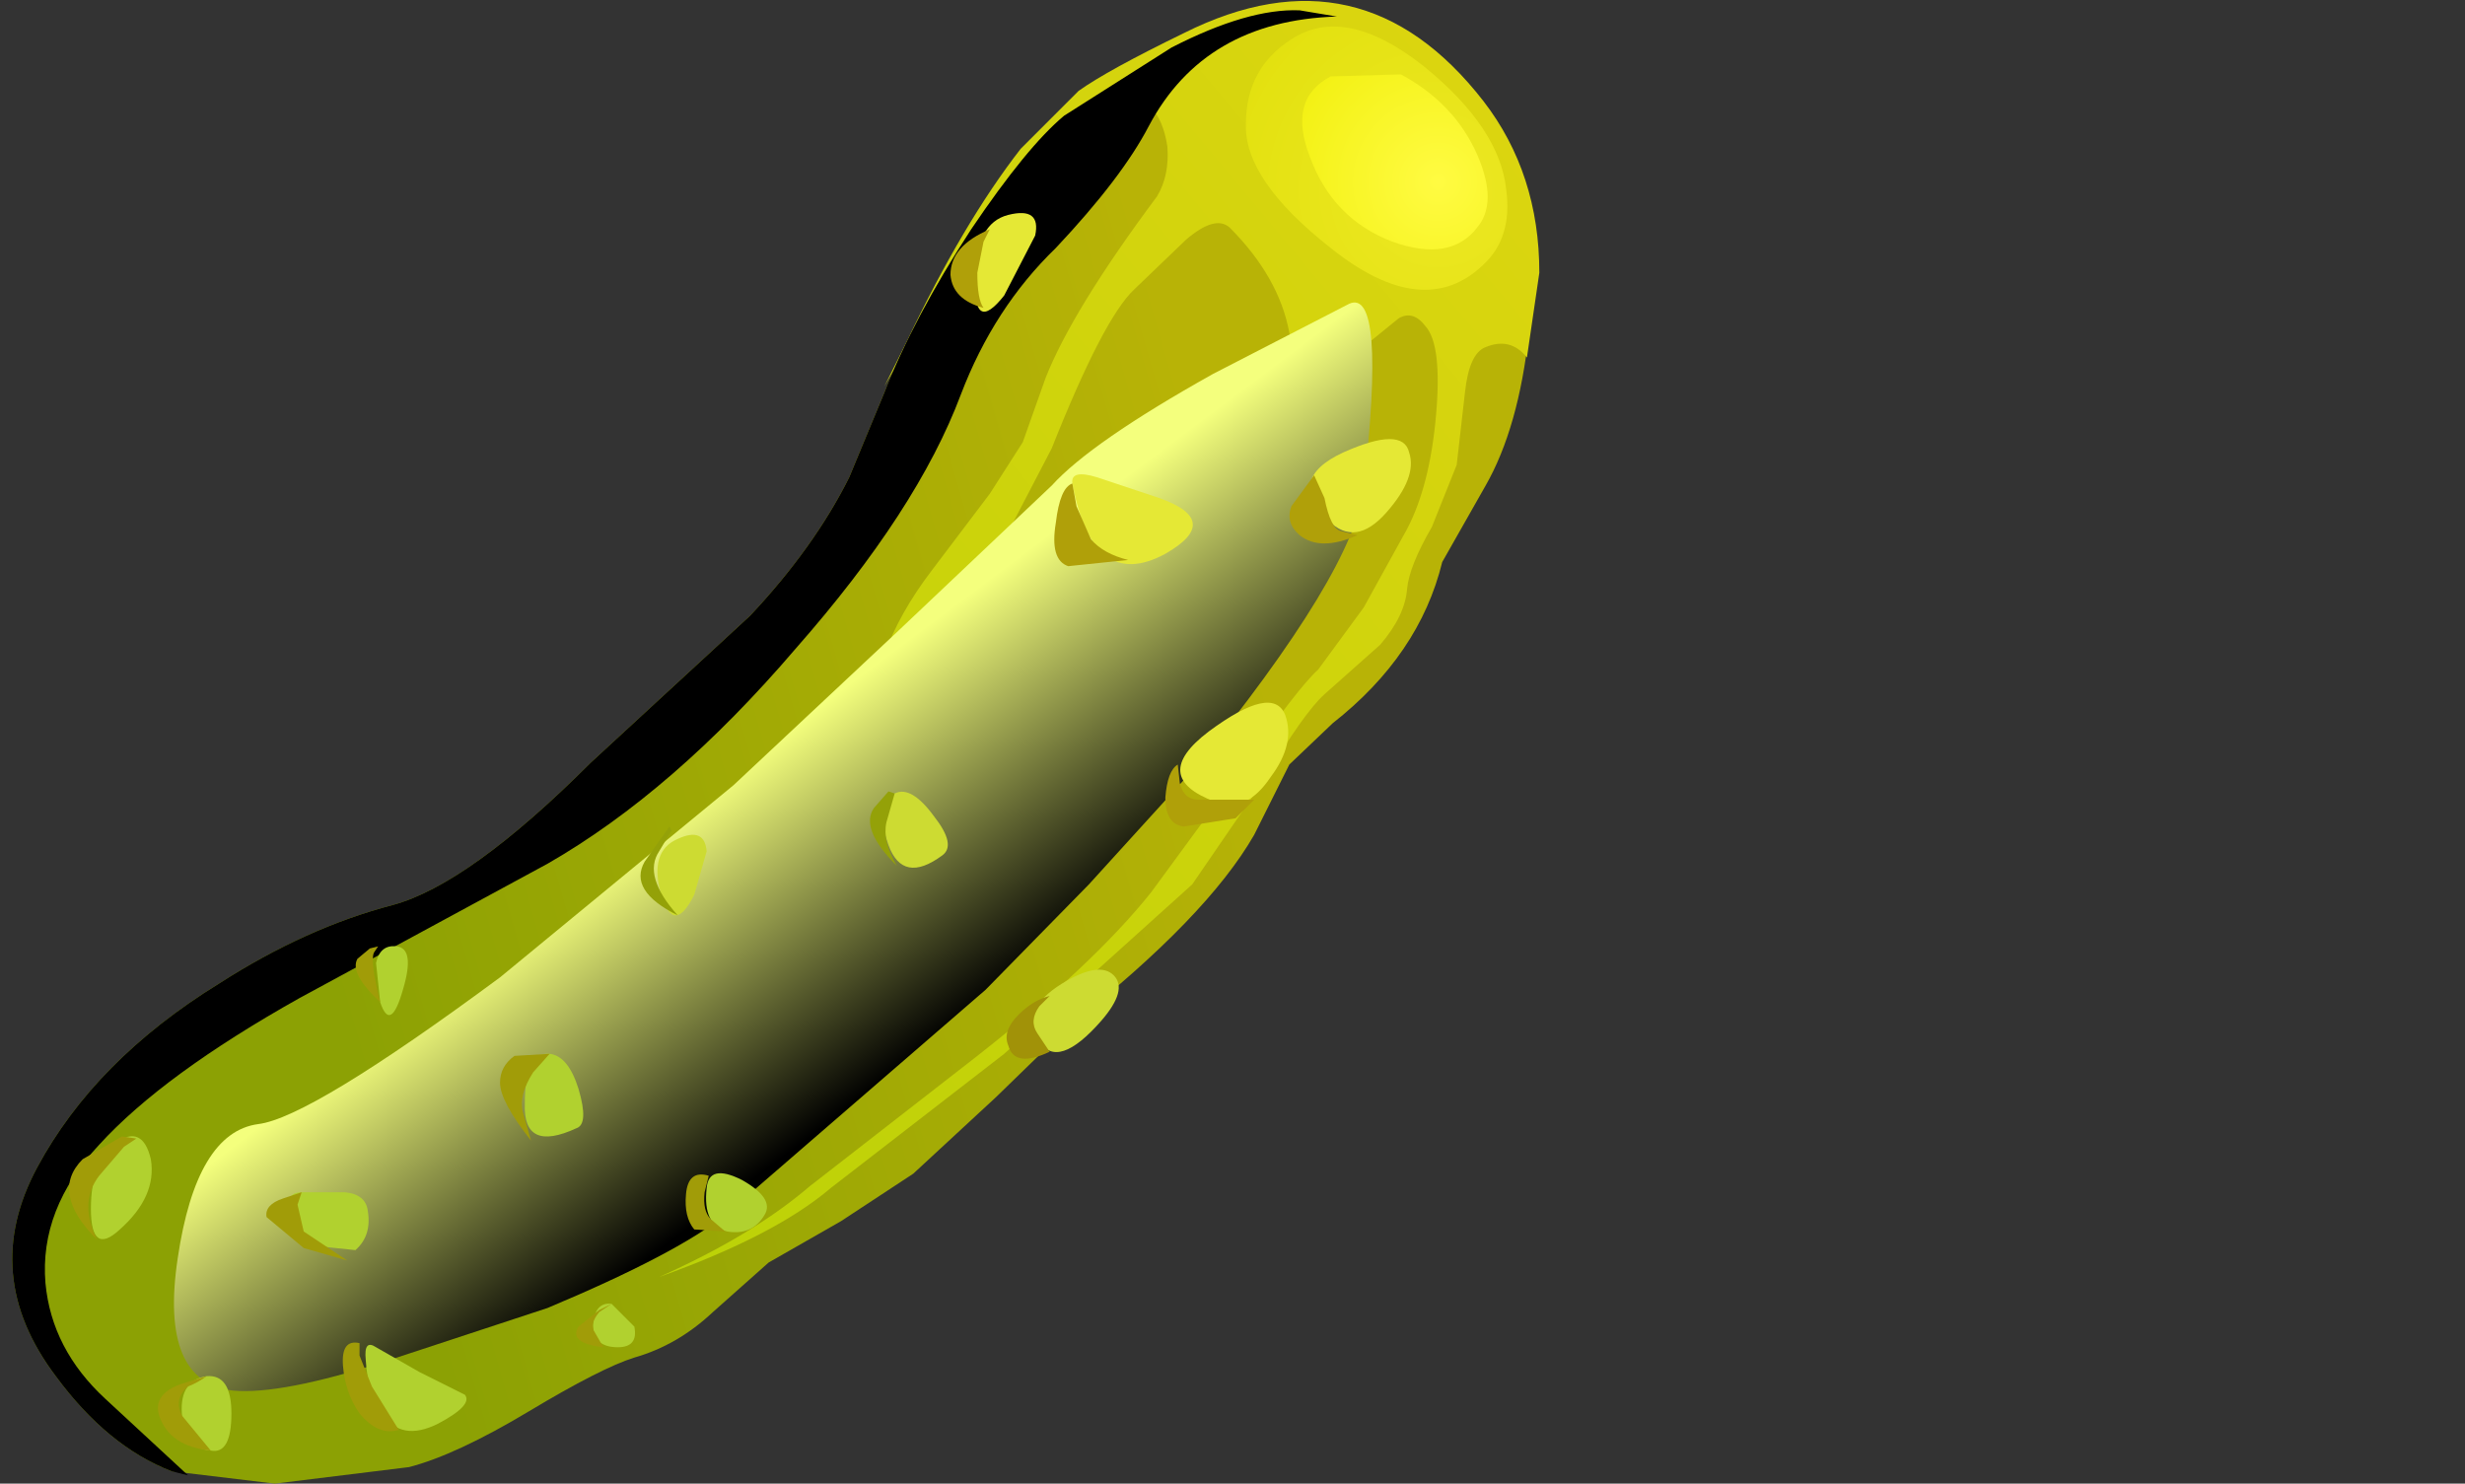 <?xml version="1.0" encoding="UTF-8" standalone="no"?>
<svg xmlns:xlink="http://www.w3.org/1999/xlink" height="35.9px" width="59.65px" xmlns="http://www.w3.org/2000/svg">
  <rect width="100%" height="100%" fill="#333333" stroke="none"/>
  <g transform="matrix(1.0, 0.0, 0.0, 1.0, 0.0, 0.0)">
    <use height="35.9" transform="matrix(1.0, 0.0, 0.0, 1.0, 0.3, 0.0)" width="36.95" xlink:href="#shape0"/>
    <use height="35.45" transform="matrix(1.0, 0.0, 0.0, 1.0, 0.3, 0.25)" width="32.05" xlink:href="#sprite0"/>
    <use height="26.35" transform="matrix(1.0, 0.0, 0.0, 1.0, 4.2, 7.3)" width="29.0" xlink:href="#sprite2"/>
    <use height="29.95" transform="matrix(1.0, 0.0, 0.0, 1.0, 1.65, 5.15)" width="32.5" xlink:href="#shape3"/>
  </g>
  <defs>
    <g id="shape0" transform="matrix(1.0, 0.0, 0.0, 1.0, -0.3, 0.0)">
      <path d="M31.45 0.25 Q34.3 0.45 35.85 2.8 37.3 5.05 37.0 8.05 36.75 10.35 35.95 11.75 L34.9 13.6 Q34.35 15.85 32.25 17.5 L31.2 18.5 30.35 20.2 Q29.2 22.2 25.9 24.8 L24.1 26.55 22.1 28.4 20.35 29.55 18.6 30.55 17.25 31.75 Q16.4 32.55 15.35 32.85 14.55 33.1 12.8 34.15 11.05 35.2 9.9 35.5 L6.65 35.9 4.15 35.6 Q2.6 35.0 1.35 33.3 -0.5 30.85 0.9 28.25 2.3 25.65 5.3 23.8 7.4 22.45 9.5 21.9 11.35 21.4 14.3 18.45 L18.15 14.9 Q19.7 13.25 20.55 11.55 L21.4 9.5 Q22.1 7.7 23.5 5.55 24.85 3.55 25.75 2.8 26.85 1.85 28.35 1.15 30.2 0.2 31.45 0.25" fill="url(#gradient0)" fill-rule="evenodd" stroke="none"/>
      <path d="M29.75 5.5 Q29.4 5.2 28.7 5.8 L27.45 7.0 Q26.7 7.7 25.45 10.85 L24.2 13.25 22.75 15.55 19.75 19.2 Q17.8 21.15 14.4 23.5 L9.85 26.45 11.6 25.2 15.2 22.4 19.65 18.45 20.7 17.45 21.4 15.85 Q21.75 14.85 22.55 13.8 L23.95 11.95 24.75 10.7 25.3 9.15 Q25.95 7.5 28.0 4.75 28.3 4.25 28.25 3.55 28.15 2.9 27.85 2.6 27.55 2.3 26.6 2.85 L24.7 4.55 Q22.8 6.9 21.4 9.35 L21.95 8.25 Q23.3 5.4 24.7 3.6 L26.1 2.2 Q26.8 1.7 28.65 0.8 32.95 -1.35 35.9 2.45 37.25 4.2 37.25 6.6 L36.95 8.65 Q36.55 8.15 35.95 8.4 35.55 8.55 35.45 9.5 L35.25 11.25 34.65 12.75 Q34.1 13.7 34.05 14.25 34.0 14.9 33.4 15.6 L32.05 16.8 Q31.55 17.25 30.6 18.85 L28.85 21.4 24.3 25.5 20.1 28.75 Q18.75 29.9 15.95 30.9 18.2 29.9 19.6 28.7 L23.65 25.55 Q26.45 23.35 27.85 21.6 L30.05 18.6 Q31.4 16.65 31.9 16.2 L33.0 14.7 34.05 12.8 Q34.6 11.75 34.75 10.05 34.9 8.35 34.5 7.9 34.2 7.5 33.85 7.7 L33.05 8.35 32.05 9.7 31.3 11.25 29.85 13.75 28.05 16.25 22.65 22.75 20.25 24.85 16.65 27.7 Q14.05 29.8 9.75 31.0 13.45 29.5 14.8 28.5 L21.15 23.4 22.65 21.45 24.25 19.65 Q26.8 17.3 27.45 16.15 L29.35 13.15 30.7 10.65 Q31.4 8.95 31.2 8.05 30.95 6.7 29.75 5.5" fill="url(#gradient1)" fill-rule="evenodd" stroke="none"/>
      <path d="M35.9 6.4 Q34.45 7.8 32.2 6.0 30.1 4.35 30.15 3.0 30.15 1.65 31.25 0.95 32.55 0.1 34.45 1.6 36.3 3.1 36.45 4.6 36.6 5.75 35.9 6.4" fill="url(#gradient2)" fill-rule="evenodd" stroke="none"/>
      <path d="M35.75 5.5 Q35.1 6.35 33.7 5.85 32.25 5.3 31.7 3.8 31.15 2.4 32.2 1.85 L33.9 1.8 Q35.2 2.5 35.75 3.75 36.25 4.9 35.75 5.5" fill="url(#gradient3)" fill-rule="evenodd" stroke="none"/>
    </g>
    <linearGradient gradientTransform="matrix(-0.014, 0.004, 0.004, 0.014, 18.85, 18.3)" gradientUnits="userSpaceOnUse" id="gradient0" spreadMethod="pad" x1="-819.2" x2="819.2">
      <stop offset="0.0" stop-color="#b8b306"/>
      <stop offset="1.0" stop-color="#8ca104"/>
    </linearGradient>
    <linearGradient gradientTransform="matrix(-0.018, 0.015, 0.015, 0.018, 22.35, 16.15)" gradientUnits="userSpaceOnUse" id="gradient1" spreadMethod="pad" x1="-819.2" x2="819.2">
      <stop offset="0.0" stop-color="#dbd50f"/>
      <stop offset="1.0" stop-color="#b7d106"/>
    </linearGradient>
    <radialGradient cx="0" cy="0" gradientTransform="matrix(-0.005, 0.004, 0.004, 0.005, 34.8, 4.6)" gradientUnits="userSpaceOnUse" id="gradient2" r="819.2" spreadMethod="pad">
      <stop offset="0.0" stop-color="#ede824"/>
      <stop offset="1.0" stop-color="#e3e10f"/>
    </radialGradient>
    <radialGradient cx="0" cy="0" gradientTransform="matrix(-0.004, 0.003, 0.003, 0.004, 34.8, 4.4)" gradientUnits="userSpaceOnUse" id="gradient3" r="819.2" spreadMethod="pad">
      <stop offset="0.004" stop-color="#fffb42"/>
      <stop offset="1.0" stop-color="#f2f010"/>
    </radialGradient>
    <g id="sprite0" transform="matrix(1.0, 0.0, 0.0, 1.0, 0.0, 0.0)">
      <use height="35.45" transform="matrix(1.0, 0.0, 0.0, 1.0, 0.0, 0.0)" width="32.05" xlink:href="#sprite1"/>
    </g>
    <g id="sprite1" transform="matrix(1.0, 0.0, 0.0, 1.0, 0.0, 0.0)">
      <use height="35.45" transform="matrix(1.0, 0.0, 0.0, 1.0, 0.0, 0.0)" width="32.05" xlink:href="#shape1"/>
    </g>
    <g id="shape1" transform="matrix(1.0, 0.0, 0.0, 1.0, 0.0, 0.0)">
      <path d="M20.25 11.3 L21.1 9.25 Q21.8 7.45 23.2 5.3 24.55 3.3 25.45 2.55 L28.05 0.9 Q29.9 -0.05 31.15 0.0 L32.05 0.15 Q28.85 0.25 27.5 2.8 26.85 4.05 25.25 5.75 23.75 7.2 22.95 9.3 21.9 12.1 18.95 15.45 16.0 18.9 12.95 20.65 L6.95 23.9 Q3.65 25.75 2.1 27.45 0.65 29.0 0.8 30.8 0.95 32.4 2.25 33.6 L4.25 35.45 3.85 35.35 Q2.3 34.75 1.05 33.05 -0.8 30.6 0.6 28.0 2.0 25.4 5.0 23.55 7.1 22.2 9.2 21.65 11.05 21.15 14.0 18.2 L17.85 14.65 Q19.4 13.0 20.25 11.3" fill="#000000" fill-rule="evenodd" stroke="none"/>
    </g>
    <g id="sprite2" transform="matrix(1.0, 0.0, 0.0, 1.0, 0.05, 0.05)">
      <use height="26.35" transform="matrix(1.0, 0.0, 0.0, 1.0, -0.05, -0.05)" width="29.0" xlink:href="#shape2"/>
    </g>
    <g id="shape2" transform="matrix(1.0, 0.0, 0.0, 1.0, 0.05, 0.05)">
      <path d="M28.4 0.0 Q29.3 -0.4 28.75 4.45 28.55 6.45 24.6 11.3 L22.1 14.05 19.6 16.6 13.3 22.05 Q12.1 23.0 9.0 24.3 L5.05 25.6 Q2.55 26.4 1.4 26.3 -0.4 26.1 0.05 23.1 0.5 20.05 2.0 19.85 3.25 19.7 7.85 16.3 L13.5 11.65 17.45 7.95 21.2 4.4 Q22.15 3.35 25.1 1.7 26.65 0.9 28.4 0.0" fill="url(#gradient4)" fill-rule="evenodd" stroke="none"/>
    </g>
    <linearGradient gradientTransform="matrix(0.003, 0.004, -0.004, 0.003, 16.0, 14.55)" gradientUnits="userSpaceOnUse" id="gradient4" spreadMethod="pad" x1="-819.2" x2="819.2">
      <stop offset="0.0" stop-color="#f4ff7d"/>
      <stop offset="1.0" stop-color="#000000"/>
    </linearGradient>
    <g id="shape3" transform="matrix(1.0, 0.0, 0.0, 1.0, -1.65, -5.15)">
      <path d="M26.65 24.7 Q25.6 25.9 25.15 25.2 24.65 24.45 25.7 23.8 26.6 23.25 26.95 23.6 27.3 23.95 26.65 24.7" fill="#cddb32" fill-rule="evenodd" stroke="none"/>
      <path d="M29.4 19.4 Q27.8 18.8 29.25 17.7 30.8 16.55 31.1 17.3 31.35 18.0 30.75 18.8 30.15 19.7 29.4 19.4" fill="#e5e835" fill-rule="evenodd" stroke="none"/>
      <path d="M32.15 12.6 Q31.1 11.6 32.5 10.95 33.95 10.3 34.1 10.95 34.3 11.55 33.55 12.4 32.8 13.25 32.15 12.6" fill="#e5e835" fill-rule="evenodd" stroke="none"/>
      <path d="M28.2 13.4 Q26.45 14.35 25.95 11.7 25.9 11.35 26.55 11.55 L28.05 12.05 Q29.6 12.6 28.2 13.4" fill="#e5e835" fill-rule="evenodd" stroke="none"/>
      <path d="M17.1 28.75 Q17.15 28.15 17.95 28.55 18.75 29.0 18.5 29.4 18.2 29.9 17.6 29.8 17.0 29.65 17.1 28.75" fill="#b1d12f" fill-rule="evenodd" stroke="none"/>
      <path d="M7.3 28.85 L8.35 28.85 Q8.85 28.9 8.9 29.3 9.0 29.9 8.6 30.25 L7.65 30.15 Q7.05 29.6 7.0 29.2 6.95 28.85 7.3 28.85" fill="#b1d12f" fill-rule="evenodd" stroke="none"/>
      <path d="M22.8 20.7 Q21.85 21.4 21.5 20.45 21.15 19.45 21.65 19.2 22.05 19.0 22.6 19.75 23.15 20.45 22.8 20.7" fill="#cddb32" fill-rule="evenodd" stroke="none"/>
      <path d="M14.95 32.6 Q14.35 32.6 14.35 32.05 14.4 31.5 14.8 31.55 L15.35 32.1 Q15.45 32.6 14.95 32.6" fill="#b1d12f" fill-rule="evenodd" stroke="none"/>
      <path d="M10.6 34.45 Q9.7 34.9 9.25 34.2 8.9 33.75 8.85 32.9 8.8 32.4 9.1 32.6 L10.15 33.2 11.25 33.75 Q11.45 34.0 10.6 34.45" fill="#b1d12f" fill-rule="evenodd" stroke="none"/>
      <path d="M5.1 35.1 Q4.45 35.05 4.4 34.2 4.35 33.4 5.0 33.3 5.6 33.25 5.6 34.2 5.6 35.2 5.1 35.1" fill="#b1d12f" fill-rule="evenodd" stroke="none"/>
      <path d="M13.95 27.3 Q12.65 27.9 12.7 26.7 12.7 25.45 13.3 25.5 13.75 25.55 14.0 26.35 14.25 27.2 13.95 27.3" fill="#b1d12f" fill-rule="evenodd" stroke="none"/>
      <path d="M9.2 24.25 L9.1 23.3 Q9.2 22.85 9.6 22.9 10.05 22.95 9.75 23.95 9.45 25.0 9.2 24.25" fill="#b1d12f" fill-rule="evenodd" stroke="none"/>
      <path d="M16.8 21.65 Q16.3 22.65 16.0 21.65 15.7 20.6 16.4 20.3 17.05 20.0 17.1 20.6 L16.8 21.65" fill="#cddb32" fill-rule="evenodd" stroke="none"/>
      <path d="M24.3 7.15 Q23.55 8.1 23.6 6.75 23.6 5.4 24.4 5.2 25.2 5.0 25.05 5.7 L24.3 7.15" fill="#e5e835" fill-rule="evenodd" stroke="none"/>
      <path d="M2.9 29.75 Q2.2 30.4 2.2 29.25 2.2 28.1 2.8 27.65 3.45 27.2 3.65 28.05 3.8 28.95 2.9 29.75" fill="#b1d12f" fill-rule="evenodd" stroke="none"/>
      <path d="M31.8 11.5 L32.05 12.05 Q32.2 12.8 32.45 12.85 L32.85 12.95 Q31.95 13.35 31.45 12.95 31.1 12.65 31.25 12.25 L31.8 11.5" fill="#b0a009" fill-rule="evenodd" stroke="none"/>
      <path d="M28.5 18.5 L28.55 18.95 Q28.65 19.35 29.0 19.35 L30.35 19.35 29.9 19.8 28.65 20.0 Q28.2 19.95 28.2 19.3 28.25 18.65 28.5 18.5" fill="#b0a009" fill-rule="evenodd" stroke="none"/>
      <path d="M25.4 24.1 L25.15 24.35 Q24.9 24.7 25.1 25.0 L25.4 25.45 Q24.55 25.85 24.4 25.3 24.25 24.95 24.65 24.55 25.0 24.2 25.4 24.1" fill="#a19208" fill-rule="evenodd" stroke="none"/>
      <path d="M17.15 28.45 L17.05 28.85 Q17.0 29.3 17.2 29.5 L17.55 29.8 16.8 29.75 Q16.55 29.45 16.6 28.9 16.65 28.3 17.15 28.45" fill="#a19c08" fill-rule="evenodd" stroke="none"/>
      <path d="M25.95 11.7 L26.05 12.25 26.4 13.05 Q26.7 13.4 27.3 13.55 L25.85 13.7 Q25.4 13.55 25.55 12.65 25.65 11.8 25.95 11.7" fill="#b0a009" fill-rule="evenodd" stroke="none"/>
      <path d="M23.95 5.55 L23.8 5.85 23.65 6.6 Q23.65 7.25 23.8 7.45 23.05 7.25 23.0 6.65 23.0 5.95 23.95 5.55" fill="#b0a009" fill-rule="evenodd" stroke="none"/>
      <path d="M16.4 22.15 Q15.2 21.55 15.6 20.85 L16.2 20.0 16.25 20.1 15.95 20.6 Q15.55 21.2 16.4 22.15" fill="#94a108" fill-rule="evenodd" stroke="none"/>
      <path d="M8.4 30.5 L7.35 30.2 6.45 29.45 Q6.4 29.15 6.85 29.0 L7.3 28.85 7.2 29.15 7.35 29.8 8.4 30.5" fill="#a19c08" fill-rule="evenodd" stroke="none"/>
      <path d="M14.8 31.55 L14.5 31.75 Q14.25 32.05 14.4 32.25 L14.6 32.6 Q13.75 32.5 14.0 32.1 L14.5 31.7 14.8 31.55" fill="#a19c08" fill-rule="evenodd" stroke="none"/>
      <path d="M21.7 20.95 Q20.8 20.05 21.15 19.55 L21.5 19.15 21.65 19.2 21.45 19.9 Q21.35 20.35 21.7 20.95" fill="#94a108" fill-rule="evenodd" stroke="none"/>
      <path d="M9.2 24.25 Q8.45 23.55 8.65 23.2 L8.95 22.95 9.15 22.9 9.05 23.05 Q8.95 23.25 9.2 24.25" fill="#a19c08" fill-rule="evenodd" stroke="none"/>
      <path d="M2.35 30.0 Q1.2 28.85 2.0 28.05 L2.95 27.5 3.3 27.55 3.0 27.75 2.4 28.45 Q1.9 29.1 2.35 30.0" fill="#a19c08" fill-rule="evenodd" stroke="none"/>
      <path d="M13.3 25.5 L12.9 25.95 Q12.55 26.5 12.65 26.9 L12.85 27.6 Q12.1 26.65 12.1 26.2 12.1 25.8 12.45 25.55 L13.3 25.5" fill="#a19c08" fill-rule="evenodd" stroke="none"/>
      <path d="M8.7 32.5 L8.7 32.8 9.0 33.55 9.65 34.6 Q9.15 34.75 8.7 34.2 8.35 33.7 8.3 33.05 8.25 32.4 8.7 32.5" fill="#a19c08" fill-rule="evenodd" stroke="none"/>
      <path d="M5.0 33.3 Q4.8 33.45 4.55 33.55 4.2 33.85 4.4 34.25 L5.1 35.1 Q4.1 35.0 3.85 34.25 3.7 33.75 4.35 33.5 L5.0 33.3" fill="#a19c08" fill-rule="evenodd" stroke="none"/>
    </g>
  </defs>
</svg>
